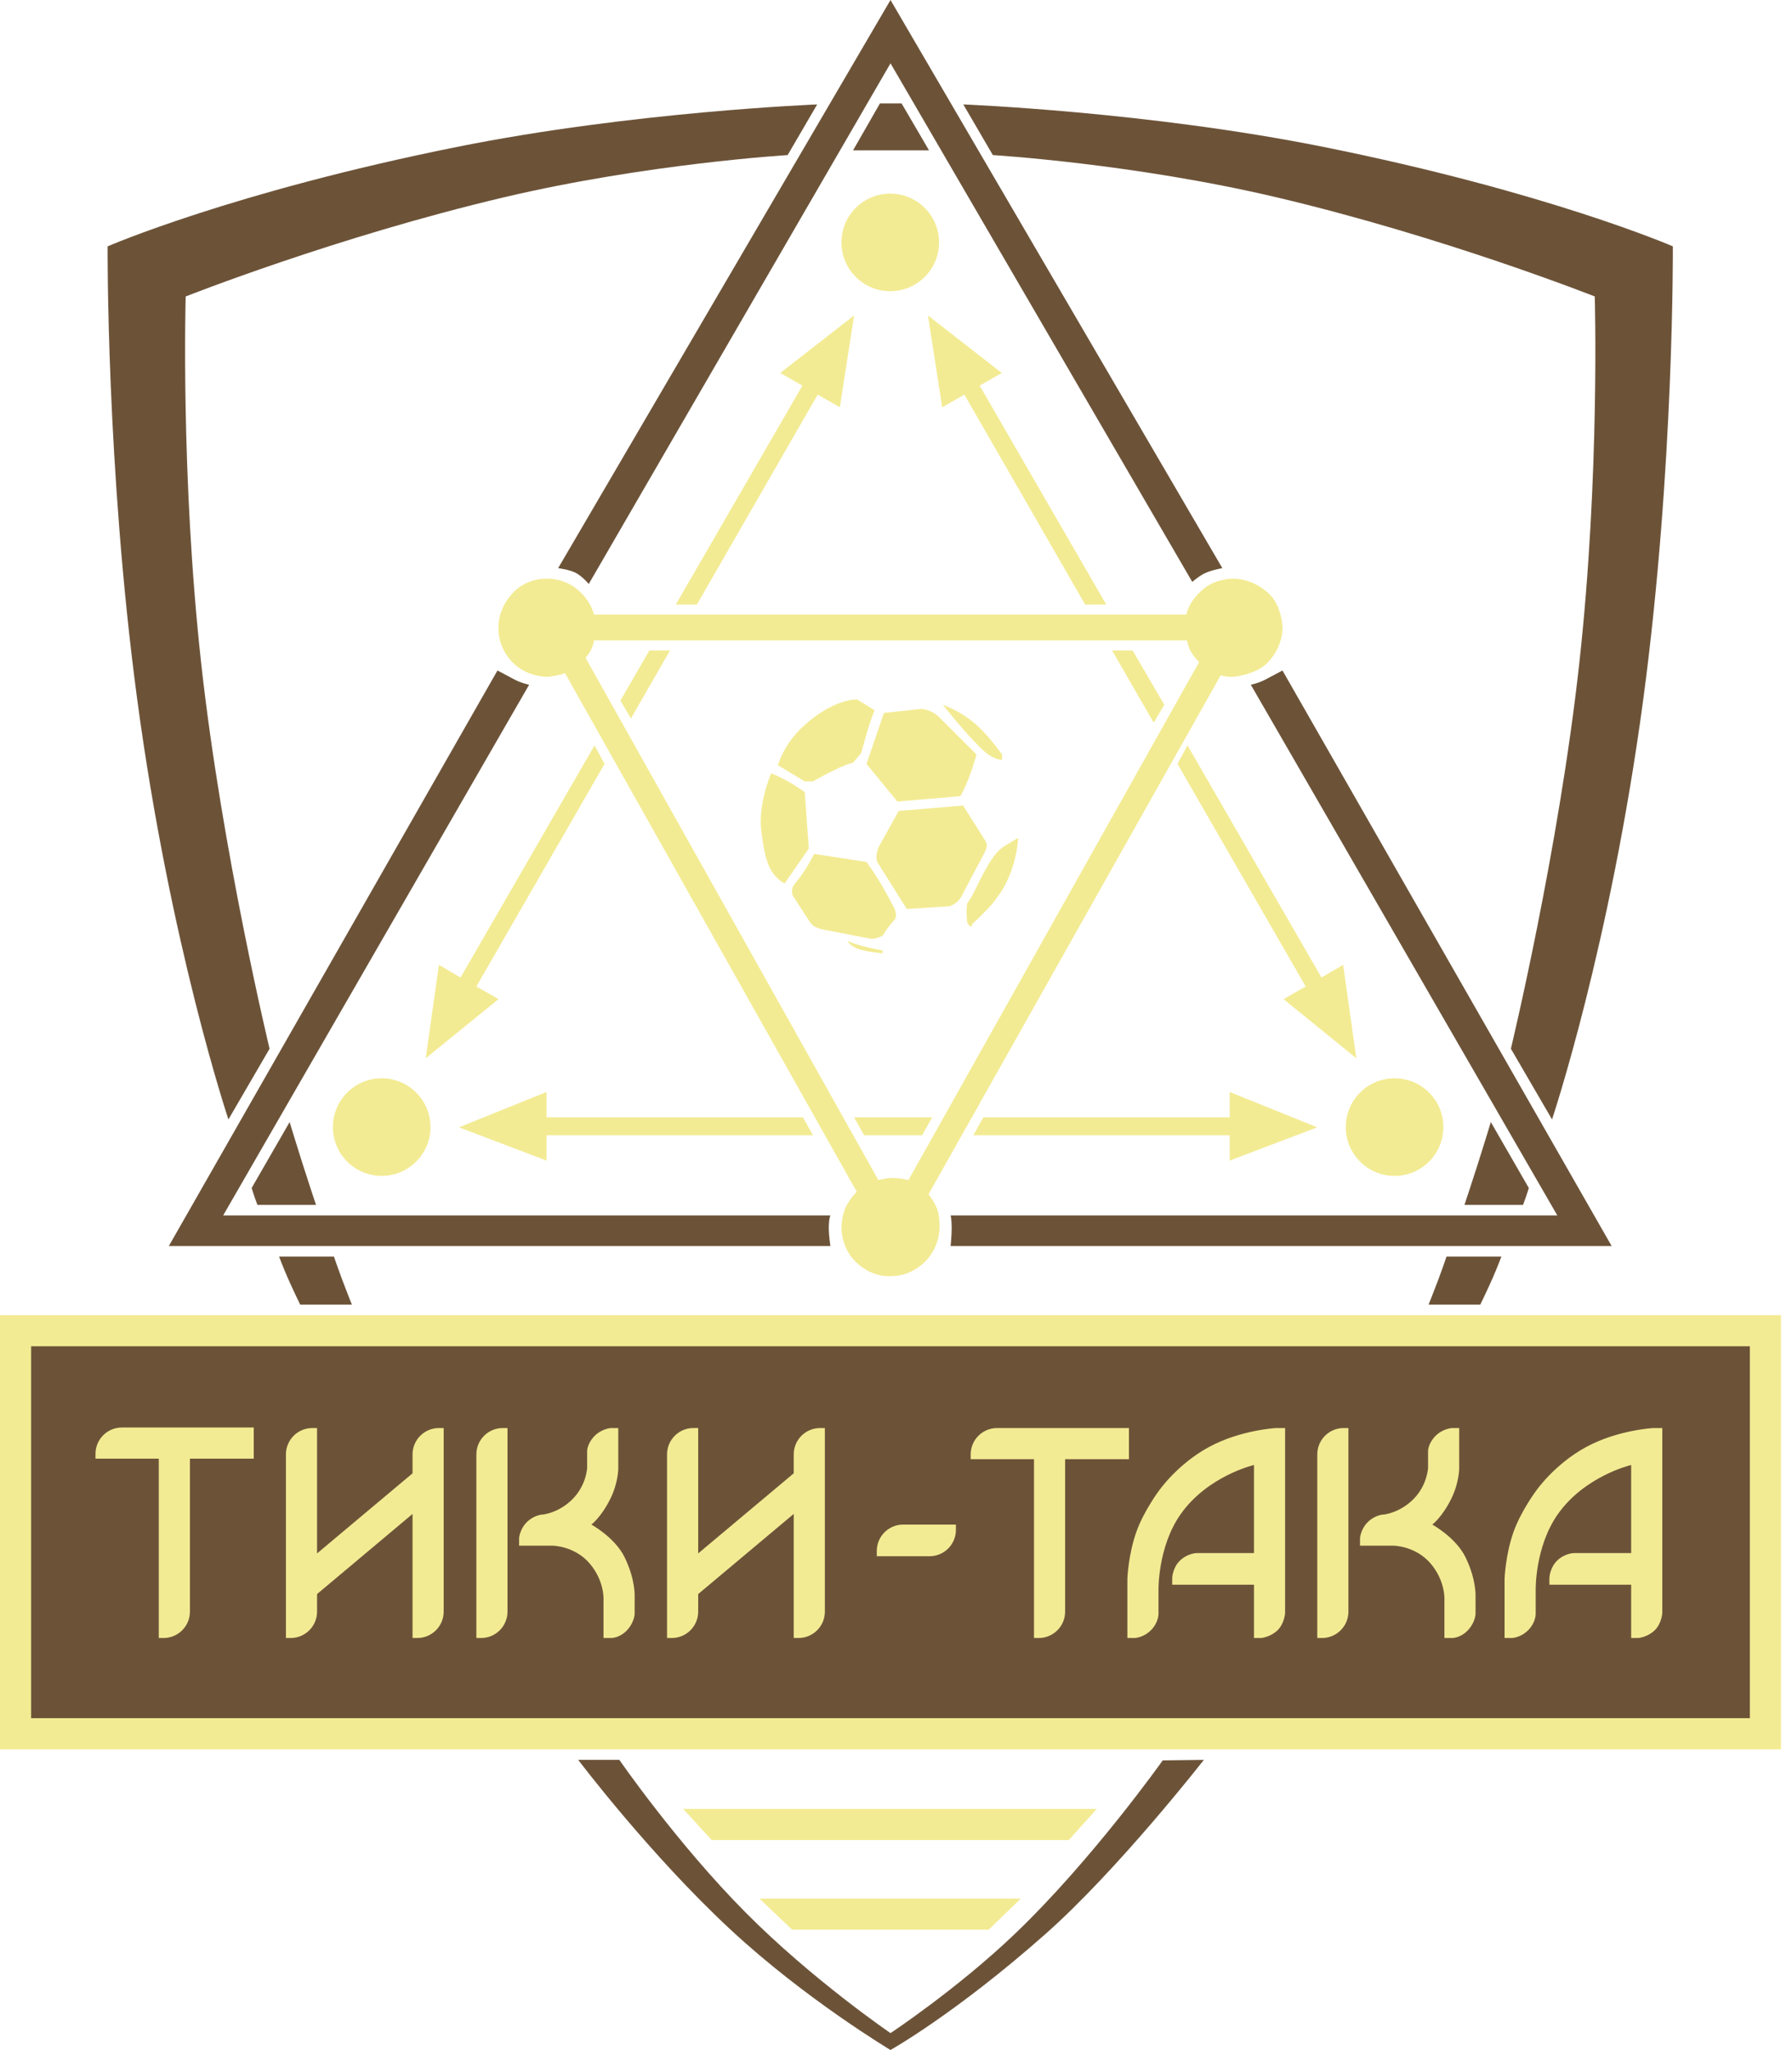<svg width="125" height="143" viewBox="0 0 125 143" fill="none" xmlns="http://www.w3.org/2000/svg">
<path fill-rule="evenodd" clip-rule="evenodd" d="M18.804 73.156C18.804 73.156 15.475 59.348 14.034 46.276C12.586 33.148 12.953 20.681 12.953 20.681C12.953 20.681 23.446 16.524 35.154 13.763C45.146 11.406 54.941 10.819 54.941 10.819L57.001 7.286C57.001 7.286 44.117 7.788 31.869 10.25C16.229 13.394 7.507 17.185 7.507 17.185C7.507 17.185 7.405 32.612 9.568 48.764C11.875 65.994 15.934 78.087 15.934 78.087L18.804 73.156ZM17.553 82.871C17.553 82.871 17.651 83.193 17.751 83.483C17.854 83.782 17.958 84.048 17.958 84.048H22.043C22.043 84.048 21.569 82.634 21.102 81.168C20.649 79.746 20.203 78.271 20.203 78.271L17.553 82.871ZM23.294 87.655H19.467C19.467 87.655 19.751 88.412 20.07 89.137C20.476 90.062 20.939 91.003 20.939 91.003H24.545C24.545 91.003 24.175 90.088 23.838 89.184C23.554 88.426 23.294 87.655 23.294 87.655ZM116.688 17.185C116.688 17.185 107.967 13.394 92.327 10.25C80.078 7.788 67.195 7.286 67.195 7.286L69.256 10.819C69.256 10.819 79.05 11.406 89.042 13.763C100.75 16.524 111.242 20.681 111.242 20.681C111.242 20.681 111.609 33.148 110.162 46.276C108.721 59.348 105.391 73.156 105.391 73.156L108.261 78.087C108.261 78.087 112.321 65.995 114.628 48.764C116.79 32.612 116.688 17.185 116.688 17.185ZM106.642 82.871L103.992 78.271C103.992 78.271 103.546 79.746 103.093 81.168C102.626 82.634 102.152 84.048 102.152 84.048H106.237C106.237 84.048 106.341 83.782 106.444 83.483C106.544 83.193 106.642 82.871 106.642 82.871ZM100.358 89.184C100.02 90.088 99.65 91.003 99.65 91.003H103.257C103.257 91.003 103.719 90.062 104.125 89.137C104.444 88.412 104.728 87.655 104.728 87.655H100.901C100.902 87.655 100.641 88.426 100.358 89.184ZM70.771 134.919C66.779 138.733 62.117 141.822 62.117 141.822C62.117 141.822 56.669 138.105 52.005 133.405C47.213 128.576 43.202 122.761 43.202 122.761H40.332C40.332 122.761 45.315 129.36 50.966 134.61C56.191 139.464 62.117 143 62.117 143C62.117 143 66.662 140.453 72.926 134.908C78.013 130.407 83.975 122.761 83.975 122.761L81.105 122.797C81.105 122.797 76.185 129.748 70.771 134.919ZM59.504 10.488H64.803L62.889 7.213H61.38L59.504 10.488ZM57.811 85.692C57.811 85.022 57.921 84.784 57.921 84.784H15.566L36.909 47.765C36.909 47.765 36.356 47.653 35.887 47.4C35.437 47.157 34.701 46.771 34.701 46.771L11.776 86.919H57.921C57.921 86.919 57.811 86.138 57.811 85.692ZM88.273 47.4C87.803 47.653 87.25 47.765 87.25 47.765L108.63 84.784H66.311C66.311 84.784 66.385 85.022 66.385 85.692C66.385 86.138 66.311 86.919 66.311 86.919H112.42L89.458 46.771C89.458 46.771 88.723 47.156 88.273 47.4ZM83.922 40.048C84.413 39.776 85.263 39.632 85.263 39.632L62.117 0L38.933 39.632C38.933 39.632 39.825 39.743 40.252 40.01C40.707 40.295 41.068 40.736 41.068 40.736L62.117 4.416L83.165 40.589C83.165 40.589 83.573 40.24 83.922 40.048Z" fill="#6C5338"/>
<path fill-rule="evenodd" clip-rule="evenodd" d="M0.921 93.69L1.068 120.074H123.24V93.69H0.921Z" fill="#6C5338"/>
<path fill-rule="evenodd" clip-rule="evenodd" d="M56.697 54.507C56.697 54.507 57.71 53.941 58.519 53.563C59.057 53.312 59.506 53.196 59.506 53.196L60.068 52.54C60.068 52.54 60.266 51.835 60.47 51.108C60.687 50.338 61.004 49.543 61.004 49.543L59.787 48.794C59.787 48.794 58.229 48.68 56.068 50.629C54.649 51.91 54.263 53.383 54.263 53.383L56.136 54.507H56.697ZM0 91.74V122.025H124.233V91.74H0ZM122.061 119.854H2.171V93.911H122.061V119.854ZM62.596 55.912L66.996 55.537C66.996 55.537 67.313 54.96 67.56 54.321C67.868 53.526 68.119 52.634 68.119 52.634L65.404 49.918C65.404 49.918 65.151 49.719 64.886 49.608C64.591 49.486 64.281 49.45 64.281 49.45L61.659 49.731L60.442 53.289L62.596 55.912ZM56.136 55.256C56.136 55.256 55.54 54.829 54.95 54.498C54.37 54.173 53.795 53.945 53.795 53.945C53.795 53.945 52.847 56.073 53.111 58.06C53.238 59.023 53.396 60.044 53.798 60.724C54.188 61.384 54.731 61.625 54.731 61.625L56.416 59.19L56.136 55.256ZM65.023 77.94H59.577L60.276 79.191H64.324L65.023 77.94ZM61.566 66.494V66.307C61.566 66.307 60.672 66.135 60.074 65.968C59.502 65.808 59.132 65.651 59.132 65.651C59.132 65.651 59.269 65.987 59.918 66.212C60.48 66.406 61.566 66.494 61.566 66.494ZM69.4 59.635C68.805 60.401 68.319 61.475 67.951 62.208C67.708 62.693 67.464 63.029 67.464 63.029C67.464 63.029 67.4 63.462 67.425 63.847C67.446 64.156 67.464 64.341 67.464 64.341C67.464 64.341 67.612 64.621 67.722 64.621C67.787 64.621 67.839 64.434 67.839 64.434C67.839 64.434 68.363 63.968 68.995 63.296C69.367 62.9 69.838 62.245 70.097 61.758C70.971 60.111 71.022 58.441 71.022 58.441C71.022 58.441 70.785 58.593 70.45 58.79C70.146 58.969 69.761 59.168 69.4 59.635ZM61.028 65.469C61.246 65.421 61.566 65.277 61.566 65.277C61.566 65.277 61.905 64.711 62.209 64.379C62.374 64.198 62.408 64.153 62.408 64.153C62.408 64.153 62.502 64.01 62.502 63.849C62.502 63.641 62.408 63.404 62.408 63.404C62.408 63.404 61.916 62.428 61.384 61.541C60.942 60.803 60.442 60.126 60.442 60.126L56.791 59.564C56.791 59.564 56.484 60.178 56.111 60.751C55.785 61.251 55.386 61.718 55.386 61.718C55.386 61.718 55.272 61.887 55.25 62.064C55.225 62.261 55.293 62.468 55.293 62.468L56.51 64.341C56.51 64.341 56.627 64.507 56.769 64.596C56.985 64.731 57.259 64.809 57.259 64.809L60.63 65.464C60.63 65.464 60.825 65.514 61.028 65.469ZM43.275 48.869L44.011 50.12L46.734 45.373H45.299L43.275 48.869ZM91.886 78.639L85.778 76.174V77.94H68.593L67.894 79.191H85.778V80.958L91.886 78.639ZM82.135 53.285L91.077 68.814L89.531 69.697L94.61 73.819L93.69 67.305L92.181 68.189L82.834 51.997L82.135 53.285ZM81.215 49.164L79.007 45.373H77.572L80.479 50.415L81.215 49.164ZM64.729 22.006L65.723 28.409L67.268 27.526L75.695 42.172H77.167L68.335 26.9L69.881 26.017L64.729 22.006ZM97.278 82.025C99.157 82.025 100.681 80.501 100.681 78.621C100.681 76.741 99.157 75.217 97.278 75.217C95.398 75.217 93.874 76.741 93.874 78.621C93.874 80.501 95.398 82.025 97.278 82.025ZM68.83 59.025C68.85 58.864 68.775 58.721 68.775 58.721L67.183 56.193L62.689 56.567L61.285 59.096C61.285 59.096 61.163 59.411 61.137 59.693C61.116 59.92 61.191 60.126 61.191 60.126L63.251 63.404L66.247 63.217C66.247 63.217 66.476 63.138 66.681 62.984C66.847 62.86 66.996 62.655 66.996 62.655L68.681 59.471C68.681 59.471 68.804 59.232 68.83 59.025ZM62.098 20.313C63.978 20.313 65.502 18.789 65.502 16.91C65.502 15.029 63.978 13.506 62.098 13.506C60.218 13.506 58.694 15.03 58.694 16.91C58.694 18.789 60.218 20.313 62.098 20.313ZM48.611 42.172L57.038 27.526L58.584 28.409L59.577 22.006L54.425 26.017L55.971 26.9L47.139 42.172H48.611ZM68.583 52.344C69.312 53.024 69.898 53.008 69.898 53.008V52.634C69.898 52.634 69.15 51.561 68.316 50.756C67.128 49.609 65.778 49.169 65.778 49.169C65.778 49.169 67.377 51.221 68.583 52.344ZM66.679 106.717V106.349H62.999C61.983 106.349 61.16 107.173 61.16 108.189V108.557H64.839C65.856 108.557 66.679 107.733 66.679 106.717ZM35.732 46.183C36.738 47.239 38.16 47.213 38.16 47.213C38.16 47.213 38.505 47.187 38.815 47.123C39.13 47.058 39.411 46.955 39.411 46.955L59.761 83.129C59.761 83.129 59.23 83.653 58.952 84.306C58.698 84.901 58.694 85.631 58.694 85.631C58.694 85.631 58.647 87.051 59.738 88.07C60.911 89.166 62.116 89.017 62.116 89.017C62.116 89.017 63.453 89.127 64.582 87.95C65.57 86.919 65.539 85.631 65.539 85.631C65.539 85.631 65.562 84.829 65.357 84.305C65.139 83.745 64.766 83.313 64.766 83.313L85.152 47.103C85.152 47.103 85.328 47.166 85.545 47.193C85.77 47.221 86.035 47.213 86.035 47.213C86.035 47.213 87.61 47.071 88.427 46.22C89.566 45.034 89.458 43.717 89.458 43.717C89.458 43.717 89.419 42.261 88.501 41.399C87.322 40.292 85.999 40.369 85.999 40.369C85.999 40.369 84.864 40.344 84.012 41.031C82.868 41.953 82.76 42.871 82.76 42.871H41.435C41.435 42.871 41.243 41.91 40.258 41.105C39.273 40.299 38.16 40.369 38.16 40.369C38.16 40.369 36.78 40.274 35.768 41.362C34.677 42.536 34.775 43.754 34.775 43.754C34.775 43.754 34.636 45.034 35.732 46.183ZM41.236 45.314C41.388 45 41.435 44.674 41.435 44.674H82.797C82.797 44.674 82.857 45.08 83.067 45.453C83.28 45.834 83.644 46.183 83.644 46.183L63.367 82.319C63.367 82.319 62.817 82.172 62.264 82.172C61.772 82.172 61.27 82.319 61.27 82.319L40.847 45.889C40.847 45.889 41.094 45.606 41.236 45.314ZM48.701 112.421V111.196L55.366 105.606V114.26H55.698C56.715 114.26 57.538 113.436 57.538 112.42V99.615H57.206C56.19 99.615 55.366 100.438 55.366 101.454V102.772L48.701 108.361V99.614H48.368C47.352 99.614 46.529 100.438 46.529 101.454V114.26H46.861C47.877 114.261 48.701 113.437 48.701 112.421ZM72.126 114.261H72.457C73.473 114.261 74.297 113.437 74.297 112.421V101.786H78.749V99.615H69.55C68.534 99.615 67.71 100.439 67.71 101.455V101.786H72.126V114.261ZM41.141 109.072C42.217 110.344 42.098 111.685 42.098 111.685V114.261H42.65C42.65 114.261 43.3 114.263 43.833 113.61C44.242 113.109 44.269 112.605 44.269 112.605V111.39C44.269 111.39 44.346 110.222 43.57 108.63C42.893 107.243 41.251 106.349 41.251 106.349C41.251 106.349 41.939 105.835 42.576 104.546C43.124 103.437 43.128 102.448 43.128 102.448V99.615H42.613C42.613 99.615 41.975 99.655 41.467 100.174C40.966 100.686 40.957 101.197 40.957 101.197V102.375C40.957 102.375 40.917 103.567 39.964 104.546C38.996 105.54 37.866 105.65 37.866 105.65H37.823C37.823 105.65 37.232 105.681 36.725 106.202C36.26 106.68 36.21 107.281 36.21 107.281V107.821H38.565C38.565 107.821 40.099 107.841 41.141 109.072ZM11.076 114.261H11.408C12.424 114.261 13.248 113.437 13.248 112.421V101.749H17.7V99.578H8.501C7.484 99.578 6.661 100.402 6.661 101.418V101.749H11.076V114.261ZM22.116 112.421V111.196L28.777 105.607V114.261H29.108C30.124 114.261 30.948 113.437 30.948 112.421V99.615H30.617C29.601 99.615 28.777 100.439 28.777 101.455V102.773C27.891 103.516 24.597 106.28 22.116 108.362V99.615H21.785C20.769 99.615 19.945 100.439 19.945 101.455V114.261H20.276C21.292 114.261 22.116 113.437 22.116 112.421ZM35.4 112.421V99.615H35.069C34.053 99.615 33.229 100.439 33.229 101.455V114.261H33.56C34.577 114.261 35.4 113.437 35.4 112.421ZM78.639 114.261H79.154C79.154 114.261 79.788 114.242 80.318 113.682C80.829 113.14 80.81 112.568 80.81 112.568V110.875C80.81 110.875 80.762 107.906 82.337 105.65C84.223 102.949 87.471 102.191 87.471 102.191V108.336H83.496C83.496 108.336 82.877 108.33 82.328 108.842C81.789 109.345 81.767 110.066 81.767 110.066V110.544H87.471V114.261H87.986C87.986 114.261 88.647 114.191 89.133 113.703C89.59 113.244 89.642 112.531 89.642 112.531V99.615H89.016C89.016 99.615 86.543 99.741 84.335 100.936C82.089 102.152 80.81 104.031 80.81 104.031C80.81 104.031 79.777 105.421 79.268 106.853C78.695 108.465 78.639 110.139 78.639 110.139V114.261ZM26.624 82.025C28.504 82.025 30.028 80.501 30.028 78.621C30.028 76.741 28.504 75.217 26.624 75.217C24.744 75.217 23.22 76.741 23.22 78.621C23.22 80.501 24.744 82.025 26.624 82.025ZM55.256 134.61H68.961L71.206 132.439H52.975L55.256 134.61ZM33.229 68.814L42.171 53.285L41.472 51.997L32.125 68.189L30.617 67.305L29.697 73.819L34.775 69.697L33.229 68.814ZM32.015 78.639L38.123 80.958V79.191H56.707L56.008 77.94H38.123V76.174L32.015 78.639ZM94.058 112.421V99.615H93.726C92.71 99.615 91.886 100.439 91.886 101.455V114.261H92.218C93.234 114.261 94.058 113.437 94.058 112.421ZM49.642 128.355H74.554L76.505 126.183H47.654L49.642 128.355ZM99.798 109.072C100.874 110.344 100.755 111.685 100.755 111.685V114.261H101.307C101.307 114.261 101.957 114.263 102.49 113.61C102.899 113.109 102.926 112.605 102.926 112.605V111.39C102.926 111.39 103.003 110.222 102.227 108.63C101.55 107.243 99.909 106.349 99.909 106.349C99.909 106.349 100.596 105.835 101.233 104.546C101.782 103.437 101.785 102.448 101.785 102.448V99.615H101.27C101.27 99.615 100.632 99.655 100.124 100.174C99.623 100.686 99.614 101.197 99.614 101.197V102.375C99.614 102.375 99.574 103.567 98.621 104.546C97.653 105.54 96.523 105.65 96.523 105.65H96.48C96.48 105.65 95.889 105.681 95.382 106.202C94.917 106.68 94.867 107.281 94.867 107.281V107.821H97.222C97.222 107.821 98.756 107.841 99.798 109.072ZM106.629 113.682C107.14 113.14 107.121 112.568 107.121 112.568V110.875C107.121 110.875 107.073 107.906 108.648 105.65C110.534 102.949 113.782 102.191 113.782 102.191V108.336H109.807C109.807 108.336 109.188 108.33 108.639 108.842C108.1 109.345 108.078 110.066 108.078 110.066V110.544H113.782V114.261H114.297C114.297 114.261 114.959 114.191 115.444 113.703C115.901 113.244 115.953 112.531 115.953 112.531V99.615H115.327C115.327 99.615 112.854 99.741 110.646 100.936C108.4 102.152 107.121 104.031 107.121 104.031C107.121 104.031 106.088 105.421 105.579 106.853C105.006 108.465 104.95 110.139 104.95 110.139V114.261H105.465C105.465 114.261 106.099 114.242 106.629 113.682Z" fill="#F3EB93"/>
</svg>
